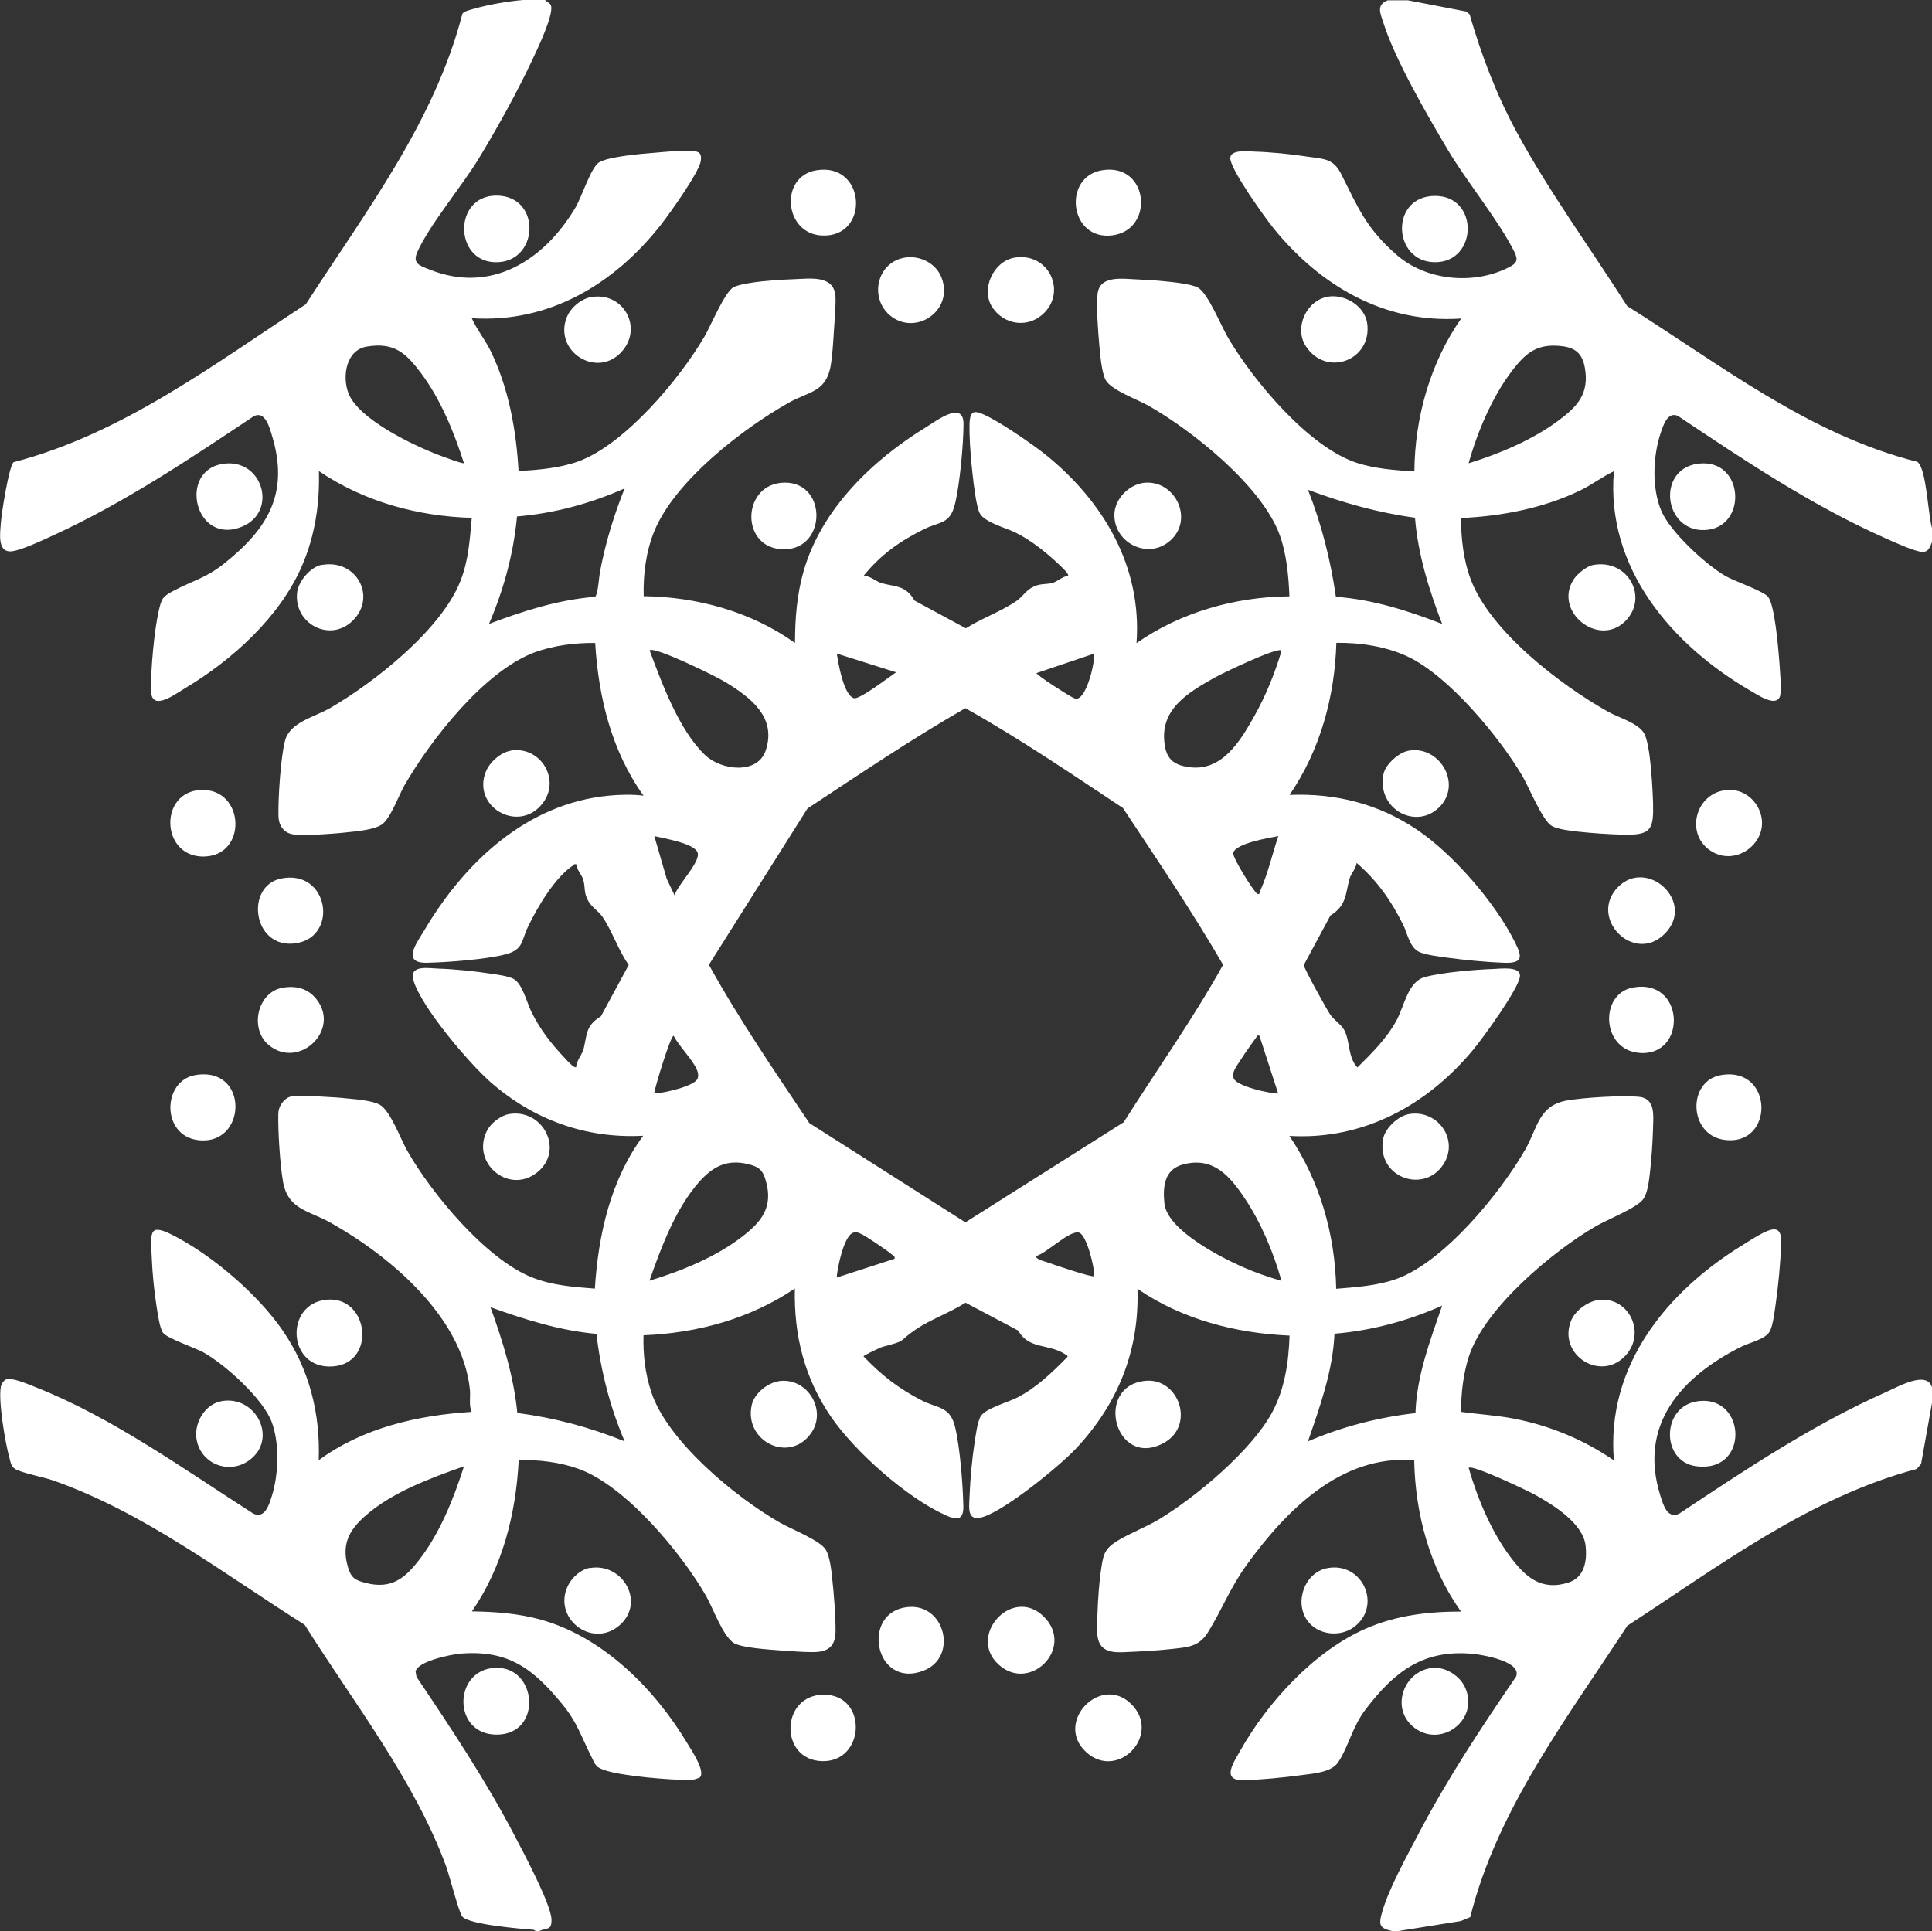 <?xml version="1.0" encoding="UTF-8"?>
<svg id="Layer_1" data-name="Layer 1" xmlns="http://www.w3.org/2000/svg" viewBox="0 0 123.84 123.8">
  <rect x="0" y="0" width="123.84" height="123.8" fill="#333333" stroke="none"/>
  <path fill="#FFFFFF" d="M34.94,0c.11.13.33.19.38.37.18.58-.89,2.82-1.2,3.47-.96,2.05-2.24,4.36-3.41,6.29-1.08,1.79-3.19,4.29-3.96,6.03-.33.74.16.87.76,1.11,3.97,1.61,7.38-.59,9.38-3.97.4-.67.99-2.57,1.51-2.89.61-.37,2.7-.55,3.49-.61.7-.06,1.96-.19,2.6-.11.42.05.48.24.43.63-.11.74-1.99,3.36-2.54,4.07-2.98,3.8-7.16,6.34-12.14,6.01.32.72.84,1.36,1.19,2.06,1.17,2.39,1.66,5.09,1.81,7.74,1.29-.08,2.6-.18,3.83-.62,2.99-1.09,6.51-5.3,8.09-8.01.4-.69,1.3-2.85,1.85-3.15.27-.15.88-.25,1.2-.3.77-.12,1.9-.19,2.68-.22,1.01-.03,2.54-.29,2.66,1.06.04.51-.06,1.72-.1,2.3-.04.68-.1,1.63-.22,2.28-.32,1.61-1.43,1.58-2.64,2.26-2.99,1.68-7.32,5.02-8.65,8.25-.53,1.3-.72,2.77-.68,4.17,3.43.04,6.91,1,9.7,3,0-1.55.12-3.11.55-4.6,1.14-3.98,4.41-7.13,7.86-9.24.62-.38,2.39-1.74,2.39-.21,0,1.3-.24,3.91-.55,5.15-.32,1.31-.97,1.1-1.99,1.61-1.54.76-2.78,1.64-3.86,2.98.43,0,.78.37,1.17.48.88.24,1.52.12,2.09,1.11l3.29,1.78c.98-.63,2.36-1.12,3.28-1.78.35-.25.57-.63.96-.84.51-.28.83-.17,1.31-.29.31-.08.64-.42,1-.45.09-.13-.48-.63-.6-.75-.79-.75-1.79-1.55-2.77-2.03-.61-.3-1.95-.64-2.28-1.22-.23-.41-.4-1.9-.46-2.44-.09-.79-.18-1.81-.2-2.6,0-.33-.06-1.14.15-1.36.05-.07.12-.09.2-.1.66-.08,3.85,2.18,4.5,2.71,3.71,2.99,6.21,7.17,5.85,12.1,2.84-1.99,6.34-2.97,9.8-3-.05-1.29-.18-2.71-.62-3.93-1.15-3.14-5.55-6.66-8.41-8.29-.7-.4-2.4-1-2.75-1.65-.26-.48-.36-1.71-.41-2.29-.08-.91-.19-2.32-.11-3.2.12-1.28,1.67-.98,2.66-.95.47.02,1.13.06,1.59.11.55.05,1.74.17,2.19.41.64.35,1.5,2.5,1.95,3.25,1.62,2.74,5.14,6.96,8.22,7.98,1.16.38,2.48.48,3.7.55.03-3.47,1.02-6.96,3-9.8-4.89.34-9-2.08-12-5.75-.57-.7-2.77-3.77-2.8-4.51-.02-.59,1.11-.46,1.55-.44,1.02.03,2.37.16,3.38.32,1.06.16,1.67.1,2.18,1.12,1.1,2.19,1.6,3.46,3.53,5.16s4.96,1.94,7.15.85c.57-.28.69-.47.42-1.02-1.04-2.08-3.04-4.47-4.3-6.6s-3.35-5.71-4.1-8.1c-.19-.59-.47-1.13.28-1.43h1.3l3.73.72.22.18c.76,2.64,1.72,5.15,3.03,7.57,2.08,3.83,4.73,7.45,7.07,11.13,5.96,3.74,11.65,8.24,18.61,9.99.6.48.67,3.49.95,4.3v.8c-.15.3-.2.68-.63.67-.47,0-1.9-.66-2.41-.89-4.68-2.08-9.03-4.99-13.27-7.83-.67-.28-.93.6-1.1,1.09-.5,1.49-.58,3.52.03,4.98.56,1.35,2.84,3.45,4.11,4.19.6.35,2.46.97,2.75,1.35.42.54.65,3.29.71,4.09.03.48.18,1.99.03,2.32-.29.65-1.44-.15-1.86-.39-5.05-2.93-9.3-7.87-8.77-14.08-.76.36-1.44.89-2.2,1.25-2.32,1.12-5.04,1.64-7.6,1.75,0,1.29.16,2.71.62,3.93,1.27,3.35,5.75,6.77,8.81,8.49.65.37,1.92.71,2.31,1.39.19.33.31,1.14.36,1.54.11.86.18,2.03.21,2.89.04,1.68-.08,2.1-1.86,2.06-.91-.02-2.09-.1-2.99-.2-.43-.05-1.28-.15-1.64-.36-.6-.34-1.46-2.48-1.89-3.21-1.49-2.51-4.7-6.4-7.35-7.65-1.38-.65-3.05-.9-4.57-.88-.1,3.45-1.04,6.89-3,9.75,2.94-.12,5.72.57,8.17,2.23,2.33,1.57,5.03,4.7,6.28,7.22.45.9.55,1.36-.71,1.31-1.11-.04-2.48-.17-3.58-.32-.49-.07-1.49-.18-1.9-.4-.58-.32-.71-1.18-.98-1.72-.78-1.56-1.66-2.82-2.98-3.96-.04.36-.36.68-.45,1-.28.98-.17,1.71-1.23,2.37l-1.71,3.18c0,.18,1.5,2.9,1.71,3.19.25.35.72.64.9,1,.36.69.22,1.74.83,2.37.92-.91,1.88-1.86,2.5-3,.51-.94.73-2.49,1.81-2.79s3.21-.48,4.38-.52c.49-.02,1.75-.19,1.73.44-.03.76-2.38,3.99-2.98,4.71-2.95,3.57-7.05,5.83-11.8,5.55,1.95,2.88,2.93,6.32,3,9.8,1.29-.11,2.6-.19,3.83-.62,3.07-1.08,6.7-5.53,8.29-8.31.8-1.41.85-2.81,2.66-3.14,1.07-.19,3.62-.35,4.68-.23,1,.12.87,1.21.85,1.96-.02.87-.1,2.03-.2,2.9-.06.5-.14,1.27-.42,1.68-.37.56-2.33,1.33-3.05,1.75-2.77,1.61-7.14,5.26-8.14,8.36-.35,1.09-.51,2.39-.49,3.54,1.14.16,2.28.22,3.41.44,2.3.45,4.46,1.35,6.38,2.67-.51-6.09,3.41-10.85,8.31-13.84.44-.27,1.47-.97,1.95-.97.52,0,.46.66.45,1.06-.03,1.09-.17,2.49-.32,3.58-.07.48-.18,1.51-.4,1.9-.29.52-1.31.72-1.82.98-3.83,1.92-6.63,4.99-5.19,9.56.18.56.43,1.5,1.2,1.15,4.27-2.84,8.58-5.72,13.29-7.81.75-.33,2.68-1.45,2.94-.21v.8l-.72,4.03-.28.32c-6.9,1.84-12.66,6.22-18.55,10.05-3.85,5.92-8.32,11.71-10.07,18.68l-.6.25-4.18.67h-.1c-.97-.2-1.01-.4-.75-1.3.44-1.5,1.55-3.49,2.29-4.91,1.84-3.53,4.03-6.84,6.28-10.13.39-.97-2.15-1.4-2.79-1.46-3.17-.29-5,1.14-6.84,3.54-.88,1.15-1.1,2.4-1.78,3.42-.44.65-1.62.72-2.38.82-1.09.15-2.6.3-3.69.32-1.44.03-.62-1.14-.23-1.84,1.76-3.14,4.77-6.44,8.11-7.89,1.94-.84,3.96-1.08,6.07-1.08-2-2.79-2.94-6.28-3-9.7-4.69-.38-8.22,3.23-10.74,6.71-1.06,1.46-1.59,2.89-2.48,4.32-.59.94-1.29.95-2.33,1.07-.97.11-2.22.17-3.19.21-1.84.06-1.6-1.11-1.56-2.56.03-.79.1-1.9.22-2.68.14-.95.18-1.36,1.02-1.88s1.83-.88,2.7-1.4c2.37-1.43,5.94-4.42,7.25-6.85.82-1.53,1.06-3.22,1.12-4.93-3.45-.15-6.9-1.04-9.75-3,.13,3.95-1.24,7.34-3.9,10.2-1.09,1.17-4.53,3.96-5.98,4.42-1.1.35-.9-.6-.88-1.38.04-1.03.16-2.36.32-3.38.07-.44.18-1.36.4-1.7.32-.5,1.76-.89,2.32-1.18,1.22-.62,2.26-1.62,3.21-2.59.1-.08-.05-.15-.12-.19-1.05-.7-2.33-.29-3.01-1.52l-3.38-1.79c-.96.62-2.26,1.08-3.18,1.71-1.25.85-.47.68-2.17,1.13-.1.03-1.19.54-1.19.6,1.15,1.21,2.27,2.08,3.76,2.84,1.02.51,1.79.36,2.11,1.69s.5,3.71.53,5.08c.02.97-.5.87-1.17.56-2.47-1.12-5.78-4.06-7.31-6.29-1.7-2.48-2.39-5.22-2.32-8.23-2.86,1.94-6.25,2.86-9.7,3-.04,1.22.11,2.49.5,3.65,1.04,3.15,5.41,6.74,8.24,8.36.71.41,2.6,1.14,2.95,1.75.26.45.36,1.35.41,1.89.11.96.21,2.34.21,3.3,0,1.02-.5,1.36-1.46,1.36-.61,0-1.47-.06-2.1-.11-.67-.05-2.42-.16-2.94-.46-.7-.4-1.36-2.25-1.79-3.01-1.57-2.75-5.18-7.11-8.22-8.18-1.18-.42-2.55-.58-3.8-.55-.18,3.45-1.03,6.83-3,9.7,1.5.02,2.98.13,4.42.53,4.02,1.12,7.33,4.48,9.42,7.98.23.38,1.17,1.79.76,2.14-.2.09-.42.16-.65.16-1.26,0-4.15-.24-5.31-.59-.73-.22-.7-.34-1.02-.98-.63-1.26-.88-2.13-1.82-3.28-1.86-2.27-3.45-3.51-6.55-3.25-.58.05-2.76.49-2.86,1.15l.06.34c2.23,3.32,4.45,6.65,6.3,10.2.54,1.03,2.33,4.39,2.35,5.35.02.73-.29.51-.81.75-.07,0-.13,0-.2,0-.02,0-.08-.09-.16-.09-.78-.06-4.12-.33-4.55-.85-.22-.27-.81-2.59-1.02-3.18-2.03-5.55-5.96-10.55-9.08-15.52-5.19-3.27-10.29-7.21-16.14-9.26-.56-.2-2.09-.49-2.45-.75-.24-.17-.26-.41-.33-.67-.27-.94-.74-3.73-.55-4.61.04-.16.15-.32.28-.42.41-.2,1.55.33,2,.5,4.89,1.94,9.5,5.27,13.91,8.09.74.33,1-.59,1.17-1.12.44-1.38.51-3.38,0-4.75-.55-1.5-3.01-3.72-4.41-4.49-.52-.28-2.31-.89-2.56-1.24-.22-.31-.33-1.2-.4-1.6-.16-.98-.28-2.19-.32-3.18-.08-1.77-.22-2.33,1.63-1.33,2.41,1.29,5.2,3.7,6.75,5.95,1.71,2.48,2.43,5.32,2.32,8.33,2.83-2.08,6.33-2.88,9.8-3.1-.19-.45-.06-.95-.11-1.44-.5-4.65-5.07-8.51-8.92-10.68-1.4-.79-2.74-.83-3.06-2.64-.19-1.08-.33-3.28-.3-4.38.01-.43.33-.92.75-1.06.3-.1,1.78-.03,2.19,0,.45.02,1.05.06,1.49.11.56.05,1.62.14,2.09.41.67.39,1.33,2.22,1.75,2.95,1.55,2.73,5.04,6.94,7.99,8.11,1.31.52,2.64.61,4.03.72.22-3.47,1.01-6.98,3.1-9.8-3.69.2-7.06-1.04-9.8-3.45-1.4-1.24-4.38-4.75-4.92-6.48-.33-1.07.96-.8,1.68-.78.99.03,2.3.17,3.28.32.4.06,1.12.15,1.46.34.56.32.84,1.51,1.12,2.08.58,1.18,1.28,2.07,2.18,3.02.11.12.57.64.7.55.02-.42.39-.81.48-1.17.22-.91.12-1.49,1.11-2.09l1.78-3.29c-.65-.91-1.07-2.19-1.68-3.08-.25-.37-.68-.61-.9-1-.32-.54-.19-.87-.33-1.37-.08-.31-.42-.64-.45-1-.15-.04-.17.04-.25.1-1.15.79-2.23,2.63-2.83,3.87-.47.95-.28,1.5-1.49,1.81s-3.63.5-4.97.53c-1.7.05-.7-1.25-.19-2.1,2.57-4.34,6.55-8.1,11.79-8.61.69-.07,1.58-.09,2.25,0-2.05-2.86-2.89-6.31-3.1-9.79-1.26-.02-2.66.16-3.85.59-3.24,1.19-6.68,5.6-8.37,8.53-.37.64-.91,2.17-1.47,2.53-.4.26-1.18.37-1.67.43-.89.11-3.18.31-3.99.19-.6-.08-.93-.56-.95-1.15-.03-1.13.14-3.8.42-4.86.31-1.17,1.85-1.5,2.84-2.06,2.86-1.64,7.2-5.07,8.41-8.19.52-1.33.59-2.63.72-4.03-3.48-.1-6.91-1.04-9.8-3,.06,2.1-.25,4.14-1.08,6.07-1.42,3.29-4.5,6.07-7.53,7.87-.63.38-2.13,1.51-2.15.13s.2-3.8.49-5.09c.19-.82.23-.92.98-1.32,1.2-.63,2.04-.8,3.19-1.71,2.8-2.22,4.22-4.5,3.1-8.2-.16-.54-.44-1.63-1.17-1.27-4.12,2.75-8.27,5.53-12.79,7.61-.63.29-2.22,1.05-2.82,1.06-.83.01-.65-1.18-.61-1.79s.51-3.63.82-3.93c6.98-1.82,12.8-6.25,18.73-10.12,3.82-5.92,8.25-11.69,10.04-18.63.13-.17.52-.25.72-.31.94-.27,2.21-.49,3.18-.57h1.4ZM29.74,29.7c-.63-1.99-1.5-4.11-2.76-5.79-.97-1.29-1.72-1.98-3.47-1.69-1.32.22-1.58,1.88-1.19,2.95.61,1.69,4.17,3.38,5.8,4,.21.08,1.56.59,1.62.52ZM94.14,29.7c1.97-.61,4.07-1.49,5.73-2.72,1.23-.91,2.01-1.73,1.72-3.39-.15-.86-.55-1.27-1.41-1.39-1.62-.21-2.36.39-3.28,1.6-1.25,1.64-2.21,3.91-2.76,5.89ZM31.34,40c2.19-.83,4.44-1.55,6.8-1.74.19-.12.26-1.34.33-1.67.35-1.82.88-3.56,1.57-5.28-2.18.97-4.51,1.6-6.9,1.8-.22,2.38-.86,4.71-1.8,6.9ZM92.44,40c-.84-2.19-1.55-4.45-1.74-6.81-2.37-.32-4.63-.96-6.86-1.79.87,2.21,1.45,4.5,1.79,6.86,2.36.17,4.62.89,6.81,1.74ZM41.64,41.7c.8,2.13,1.88,5.1,3.55,6.7,1.04,1,3.39,1.27,3.9-.31.7-2.15-1.02-3.4-2.62-4.38-.58-.35-4.49-2.28-4.83-2.02ZM82.14,41.7c-.26-.23-3.79,1.46-4.3,1.75-1.76.99-3.57,2.07-3.17,4.38.15.91.68,1.23,1.55,1.35,2.12.29,3.28-1.67,4.18-3.27.74-1.32,1.32-2.75,1.75-4.2ZM57.44,43.1l-3.8-1.2c.09.62.44,2.68,1.1,2.86.36.1,2.28-1.38,2.7-1.66ZM70.14,41.9l-3.7,1.25c0,.14,2.13,1.49,2.33,1.57.1.04.17.1.3.06.61-.16,1.11-2.28,1.07-2.89ZM72.01,71.97c2.13-3.37,4.45-6.63,6.39-10.12-2-3.44-4.22-6.73-6.42-10.05-3.32-2.2-6.62-4.45-10.1-6.4-3.47,1.99-6.78,4.23-10.12,6.43l-6.32,10.02c1.94,3.51,4.21,6.82,6.44,10.15l10,6.36,10.12-6.4ZM43.24,57.4c.18-.67,1.66-2.12,1.48-2.73s-2.21-.93-2.78-1.07l.8,2.75.5,1.05ZM81.94,53.6c-.58.11-2.72.46-2.89,1.07-.08.28,1.34,2.53,1.54,2.63.17.08.16-.12.19-.2.5-1.1.77-2.35,1.16-3.5ZM41.94,70.1c.54-.01,2.63-.47,2.78-.97.06-.18.03-.35-.04-.53-.23-.61-1.18-1.56-1.5-2.2-.2,0-1.2,3.29-1.25,3.7ZM80.74,66.4c-.23-.06-.16.05-.23.13-.25.32-1.28,1.8-1.4,2.1-.08.2-.09.27-.04.48.14.51,2.31,1,2.86.99l-1.2-3.7ZM41.64,82.1c2.04-.62,4.23-1.51,5.93-2.82,1.26-.97,2-1.9,1.52-3.58-.19-.68-.43-.9-1.13-1.07-1.35-.33-2.25.14-3.13,1.12-1.52,1.71-2.45,4.21-3.2,6.35ZM82.14,82.1c-.51-1.81-1.31-3.73-2.36-5.29-.97-1.45-2.02-2.67-3.95-2.16-1.19.31-1.31,1.42-1.19,2.51.19,1.7,3.6,3.44,5.03,4.07.8.35,1.63.64,2.47.88ZM57.34,80.7c.04-.18-.06-.19-.17-.28-.28-.24-1.67-1.19-1.98-1.32-.18-.08-.27-.14-.49-.08-.61.18-1.03,2.28-1.07,2.88l3.7-1.2ZM70.14,81.8c.03-.53-.49-2.64-.97-2.78-.6-.18-2.07,1.31-2.73,1.49-.16.18.53.36.65.4.36.13,2.94,1.01,3.05.9ZM90.73,90.59c.08-2.4.94-4.65,1.71-6.89-2.18.97-4.51,1.6-6.9,1.8-.11,2.4-.93,4.66-1.7,6.9,2.19-.94,4.51-1.54,6.89-1.81ZM38.23,85.51c-2.35-.21-4.59-.92-6.79-1.71.79,2.2,1.49,4.43,1.72,6.78,2.37.31,4.67.92,6.88,1.82-.94-2.2-1.53-4.51-1.81-6.89ZM29.74,94c-2.13.75-4.64,1.67-6.35,3.2-1.05.93-1.51,1.86-1.08,3.28.2.67.45.82,1.11.99,1.67.44,2.55-.29,3.5-1.54,1.3-1.7,2.18-3.91,2.82-5.93ZM94.14,94.1c.56,1.95,1.44,4.06,2.66,5.69.97,1.3,1.99,2.22,3.74,1.66,1.03-.33,1.21-1.41,1.09-2.39-.17-1.4-2.04-2.57-3.19-3.21-.5-.28-4.06-1.98-4.3-1.75Z"/>
  <path fill="#FFFFFF" d="M14.32,29.73c2.53-.35,3.5,3.06,1.22,4.02-3.05,1.29-4.17-3.61-1.22-4.02Z"/>
  <path fill="#FFFFFF" d="M14.22,89.82c2.21-.38,3.64,2.47,1.72,3.82-1.32.92-3.13.17-3.35-1.44-.14-1.02.57-2.2,1.63-2.38Z"/>
  <path fill="#FFFFFF" d="M32.72,48.12c1.95-.33,3.31,1.93,1.98,3.48-1.55,1.81-4.47.08-3.55-2.15.24-.59.94-1.22,1.58-1.32Z"/>
  <path fill="#FFFFFF" d="M32.62,71.42c2.21-.38,3.6,2.37,1.77,3.77s-4.25-.69-3.15-2.75c.24-.45.87-.93,1.38-1.02Z"/>
  <path fill="#FFFFFF" d="M20.92,83.32c2.75-.27,3.24,4.12.37,4.28s-3.07-4.01-.37-4.28Z"/>
  <path fill="#FFFFFF" d="M20.62,36.22c2.24-.41,3.55,2.06,1.98,3.58-1.47,1.43-3.81.16-3.55-1.85.09-.7.86-1.6,1.56-1.74Z"/>
  <path fill="#FFFFFF" d="M12.52,68.92c3.47-.59,3.33,4.55.18,4.17-2.38-.29-2.3-3.81-.18-4.17Z"/>
  <path fill="#FFFFFF" d="M12.91,50.64c2.78-.08,2.97,4.2.18,4.27s-2.94-4.18-.18-4.27Z"/>
  <path fill="#FFFFFF" d="M18.12,63.32c.97-.17,1.78.11,2.31.94,1.25,1.96-1.37,4.29-3.22,2.72-1.24-1.06-.7-3.39.91-3.66Z"/>
  <path fill="#FFFFFF" d="M18.02,56.32c3.04-.62,3.72,3.73.95,4.15s-3.3-3.67-.95-4.15Z"/>
  <path fill="#FFFFFF" d="M91.92,106.92c.79-.04,1.67.54,1.99,1.25.96,2.13-1.65,4.01-3.38,2.48-1.43-1.27-.46-3.64,1.38-3.73Z"/>
  <path fill="#FFFFFF" d="M73.42,88.52c2.16-.21,3.25,2.92,1.11,4.02-3.08,1.58-4.41-3.7-1.11-4.02Z"/>
  <path fill="#FFFFFF" d="M31.72,106.92c2.72-.14,3.08,4.23.17,4.28s-2.86-4.15-.17-4.28Z"/>
  <path fill="#FFFFFF" d="M50.12,88.52c1.71-.09,2.89,1.93,1.86,3.37-1.38,1.94-4.29.52-3.8-1.8.18-.82,1.12-1.53,1.94-1.57Z"/>
  <path fill="#FFFFFF" d="M37.82,100.52c2.15-.37,3.64,2.34,1.77,3.77-1.75,1.34-4.2-.61-3.17-2.67.26-.51.81-1.01,1.39-1.11Z"/>
  <path fill="#FFFFFF" d="M85.12,100.52c2.27-.39,3.5,2.5,1.62,3.82-.9.63-2.28.46-2.94-.45-.86-1.2-.16-3.12,1.32-3.37Z"/>
  <path fill="#FFFFFF" d="M58.22,103.02c2.38-.21,3.19,3.23.98,4.08-3.15,1.22-4.07-3.81-.98-4.08Z"/>
  <path fill="#FFFFFF" d="M66.91,103.64c2.01,1.99-.89,4.92-2.91,3.06s.91-5.06,2.91-3.06Z"/>
  <path fill="#FFFFFF" d="M72.51,109.24c1.99,1.97-.88,4.96-2.91,3.06s.96-5,2.91-3.06Z"/>
  <path fill="#FFFFFF" d="M52.81,108.64c2.83,0,2.66,4.33-.11,4.26s-2.68-4.26.11-4.26Z"/>
  <path fill="#FFFFFF" d="M108.82,29.73c3.01-.41,3.24,4.14.45,4.25-2.63.1-3.1-3.88-.45-4.25Z"/>
  <path fill="#FFFFFF" d="M102.62,83.32c1.82-.09,2.86,2.11,1.62,3.53-1.59,1.81-4.39.02-3.55-2.15.28-.72,1.16-1.34,1.93-1.38Z"/>
  <path fill="#FFFFFF" d="M108.82,89.83c3.13-.44,3.36,4.65-.12,4.16-2.24-.31-2.22-3.84.12-4.16Z"/>
  <path fill="#FFFFFF" d="M102.12,36.22c2.24-.41,3.6,2.11,2.03,3.63-1.72,1.66-4.58-.66-3.29-2.69.23-.36.83-.86,1.26-.94Z"/>
  <path fill="#FFFFFF" d="M90.32,48.12c1.93-.32,3.36,2.05,2.03,3.53-1.47,1.63-4.09.28-3.68-1.98.12-.67.99-1.44,1.65-1.55Z"/>
  <path fill="#FFFFFF" d="M90.32,71.42c1.83-.31,3.22,1.63,2.21,3.21-1.22,1.92-4.28.89-3.88-1.58.11-.71.96-1.51,1.67-1.63Z"/>
  <path fill="#FFFFFF" d="M110.32,68.92c3.39-.58,3.44,4.6.2,4.15-2.29-.32-2.38-3.78-.2-4.15Z"/>
  <path fill="#FFFFFF" d="M110.81,50.64c1.58-.05,2.67,1.75,1.86,3.13-.59,1-1.86,1.44-2.89.85-1.87-1.06-1.11-3.92,1.04-3.98Z"/>
  <path fill="#FFFFFF" d="M104.62,63.32c3.38-.69,3.57,4.41.48,4.18-2.45-.18-2.59-3.75-.48-4.18Z"/>
  <path fill="#FFFFFF" d="M106.71,59.86c-1.99,1.99-4.9-1.02-3.02-2.97s5.04.94,3.02,2.97Z"/>
  <path fill="#FFFFFF" d="M31.81,12.54c2.96,0,2.75,4.39-.12,4.27-2.59-.11-2.62-4.26.12-4.27Z"/>
  <path fill="#FFFFFF" d="M38.02,19.03c1.96-.25,3.17,1.96,1.87,3.47-1.58,1.84-4.43.04-3.56-2.16.26-.65.97-1.23,1.68-1.32Z"/>
  <path fill="#FFFFFF" d="M91.99,12.56c2.83,0,2.74,4.25,0,4.25s-2.92-4.25,0-4.25Z"/>
  <path fill="#FFFFFF" d="M73.51,30.94c1.88-.04,2.99,2.37,1.52,3.7-1.38,1.26-3.57.23-3.6-1.59-.02-1.08,1.01-2.09,2.07-2.11Z"/>
  <path fill="#FFFFFF" d="M50.31,30.94c2.81-.01,2.68,4.55-.32,4.26-2.58-.25-2.39-4.25.32-4.26Z"/>
  <path fill="#FFFFFF" d="M85.12,19.02c1.09-.18,2.37.6,2.52,1.73.31,2.34-2.61,3.47-3.94,1.44-.77-1.18.05-2.94,1.42-3.17Z"/>
  <path fill="#FFFFFF" d="M52.32,10.92c3.2-.54,3.46,4.31.38,4.18-2.45-.1-2.76-3.78-.38-4.18Z"/>
  <path fill="#FFFFFF" d="M65.02,16.52c2.24-.38,3.42,2.27,1.77,3.67-1.02.87-2.48.59-3.19-.5-.75-1.15.08-2.94,1.42-3.17Z"/>
  <path fill="#FFFFFF" d="M56.88,20.06c-.85-.86-.78-2.35.16-3.12,1.09-.88,2.83-.42,3.32.88.82,2.17-1.86,3.88-3.49,2.24Z"/>
  <path fill="#FFFFFF" d="M70.62,10.92c3.03-.52,3.42,3.83.67,4.17s-3.19-3.74-.67-4.17Z"/>
</svg>